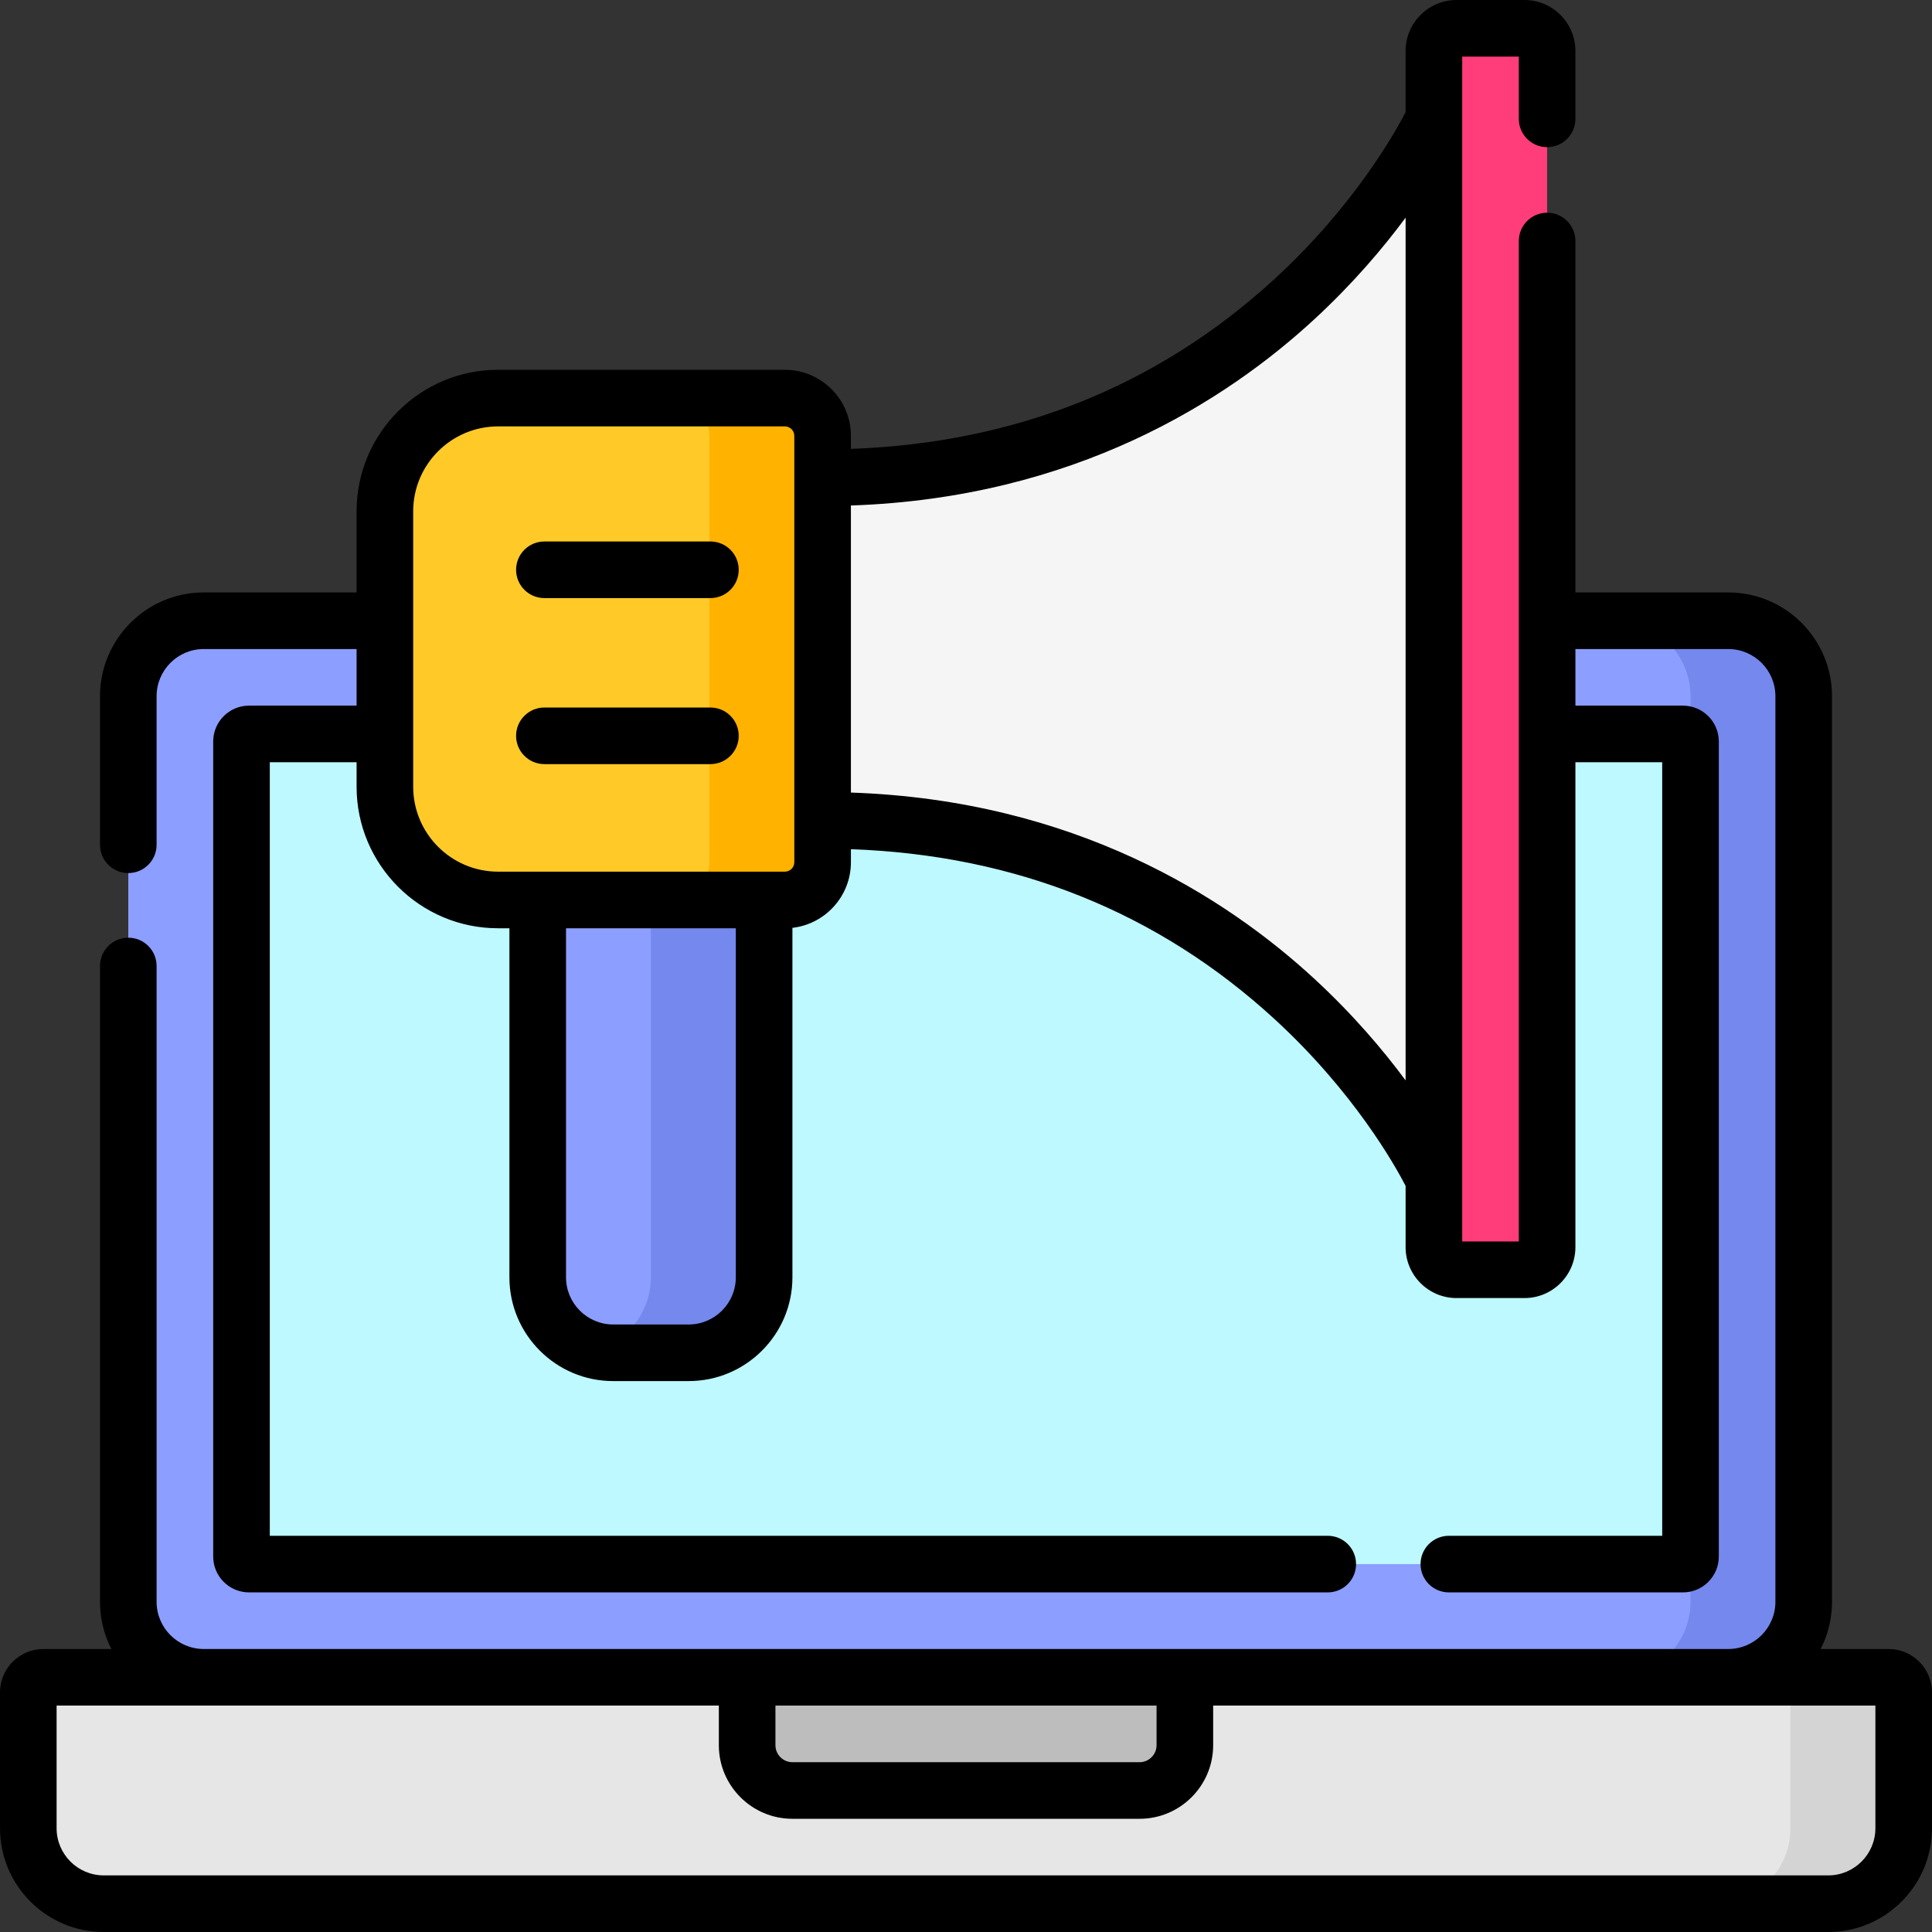 <svg id="Capa_1" enable-background="new 0 0 512 512" height="512" viewBox="0 0 512 512" width="512" xmlns="http://www.w3.org/2000/svg"><rect x="0" y="0" width="512" height="512" fill="#333333" stroke="none"/><path d="m484.5 504.5h-457c-11.046 0-20-8.954-20-20v-36c0-2.209 1.791-4 4-4h489c2.209 0 4 1.791 4 4v36c0 11.046-8.954 20-20 20z" fill="#e6e6e6"/><path d="m500.5 444.5h-30c2.209 0 4 1.791 4 4v36c0 11.046-8.954 20-20 20h30c11.046 0 20-8.954 20-20v-36c0-2.209-1.791-4-4-4z" fill="#d4d4d4"/><path d="m458 444.5h-404c-11.046 0-20-8.954-20-20v-240c0-11.046 8.954-20 20-20h404c11.046 0 20 8.954 20 20v240c0 11.046-8.954 20-20 20z" fill="#8c9eff"/><path d="m458 164.5h-30c11.046 0 20 8.954 20 20v240c0 11.046-8.954 20-20 20h30c11.046 0 20-8.954 20-20v-240c0-11.046-8.954-20-20-20z" fill="#7488ed"/><path d="m64 412.5v-216c0-1.105.895-2 2-2h380c1.105 0 2 .895 2 2v216c0 1.105-.895 2-2 2h-380c-1.105 0-2-.895-2-2z" fill="#bdf9ff"/><path d="m302 474.5h-92c-6.627 0-12-5.373-12-12v-18h116v18c0 6.627-5.373 12-12 12z" fill="#bdbdbd"/><path d="m208 238.5h-76c-16.569 0-30-13.431-30-30v-73c0-16.569 13.431-30 30-30h76c5.523 0 10 4.477 10 10v113c0 5.523-4.477 10-10 10z" fill="#ffca28"/><path d="m208 105.5h-30c5.523 0 10 4.477 10 10v113c0 5.523-4.477 10-10 10h30c5.523 0 10-4.477 10-10v-113c0-5.523-4.477-10-10-10z" fill="#ffb300"/><path d="m380 31.5v281s-43.906-95.089-162-95.089v-90.821c118.094-.001 162-95.09 162-95.09z" fill="#f5f5f5"/><path d="m182.5 358.5h-20c-11.046 0-20-8.954-20-20v-100h60v100c0 11.046-8.954 20-20 20z" fill="#8c9eff"/><path d="m172.5 238.5v100c0 9.316-6.379 17.121-15 19.344 1.601.413 3.27.656 5 .656h20c11.046 0 20-8.954 20-20v-100z" fill="#7488ed"/><path d="m404 336.5h-18c-3.314 0-6-2.686-6-6v-317c0-3.314 2.686-6 6-6h18c3.314 0 6 2.686 6 6v317c0 3.314-2.686 6-6 6z" fill="#ff3d7a"/><path d="m500.5 437h-18.009c1.923-3.752 3.009-8.002 3.009-12.5v-240c0-15.164-12.336-27.5-27.5-27.5h-40.5v-93.127c0-4.142-3.358-7.5-7.5-7.5s-7.5 3.358-7.5 7.5v265.127h-15v-314h15v16.5c0 4.142 3.358 7.5 7.5 7.5s7.5-3.358 7.5-7.5v-18c0-7.444-6.056-13.5-13.5-13.5h-18c-7.444 0-13.5 6.056-13.5 13.5v16.235c-2.743 5.3-13.697 24.904-34.764 44.224-30.897 28.334-68.625 43.453-112.236 44.998v-3.457c0-9.649-7.851-17.5-17.5-17.5h-76c-20.678 0-37.5 16.822-37.5 37.5v21.5h-40.5c-15.164 0-27.5 12.336-27.5 27.5v39.372c0 4.142 3.358 7.5 7.5 7.5s7.5-3.358 7.5-7.5v-39.372c0-6.893 5.607-12.5 12.5-12.5h40.5v15h-28.5c-5.238 0-9.5 4.262-9.5 9.5v216c0 5.238 4.262 9.5 9.5 9.5h285.869c4.142 0 7.5-3.358 7.5-7.5s-3.358-7.5-7.5-7.5h-280.369v-205h23v6.5c0 20.678 16.822 37.5 37.5 37.5h3v92.5c0 15.164 12.336 27.5 27.5 27.5h20c15.164 0 27.5-12.336 27.5-27.5v-92.614c8.711-.995 15.5-8.413 15.5-17.386v-3.457c43.611 1.545 81.339 16.664 112.236 44.998 21.075 19.327 32.029 38.938 34.764 44.223v16.236c0 7.444 6.056 13.5 13.5 13.5h18c7.444 0 13.5-6.056 13.5-13.5v-128.5h23v205h-56.538c-4.142 0-7.5 3.358-7.5 7.5s3.358 7.5 7.5 7.5h62.038c5.238 0 9.5-4.262 9.5-9.5v-216c0-5.238-4.262-9.5-9.5-9.5h-28.5v-15h40.5c6.893 0 12.5 5.607 12.5 12.5v240c0 6.893-5.607 12.5-12.5 12.5h-404c-6.893 0-12.5-5.607-12.5-12.5v-168.5c0-4.142-3.358-7.5-7.5-7.5s-7.5 3.358-7.5 7.5v168.5c0 4.498 1.086 8.748 3.009 12.5h-18.009c-6.341 0-11.5 5.159-11.5 11.5v36c0 15.164 12.336 27.5 27.5 27.5h457c15.164 0 27.5-12.336 27.5-27.5v-36c0-6.341-5.159-11.5-11.5-11.5zm-305.5-98.5c0 6.893-5.607 12.5-12.5 12.5h-20c-6.893 0-12.5-5.607-12.5-12.5v-92.5h45zm15.5-110c0 1.378-1.122 2.5-2.5 2.5h-76c-12.407 0-22.5-10.093-22.5-22.5v-73c0-12.407 10.093-22.5 22.5-22.5h76c1.378 0 2.5 1.122 2.5 2.5zm137.874 30.946c-23.49-21.696-63.579-47.392-122.874-49.408v-76.075c59.295-2.017 99.384-27.712 122.874-49.408 10.192-9.414 18.156-18.809 24.126-26.87v228.631c-5.97-8.062-13.934-17.456-24.126-26.87zm-41.874 192.554v10.5c0 2.481-2.019 4.5-4.5 4.5h-92c-2.481 0-4.5-2.019-4.5-4.5v-10.5zm190.5 32.5c0 6.893-5.607 12.5-12.5 12.5h-457c-6.893 0-12.5-5.607-12.5-12.5v-32.5h175.5v10.5c0 10.752 8.748 19.5 19.5 19.5h92c10.752 0 19.5-8.748 19.5-19.5v-10.5h175.5z"/><path d="m188.269 143.5h-44c-4.142 0-7.5 3.358-7.5 7.5s3.358 7.5 7.5 7.5h44c4.142 0 7.5-3.358 7.5-7.5s-3.358-7.5-7.5-7.5z"/><path d="m188.269 187.5h-44c-4.142 0-7.5 3.358-7.5 7.5s3.358 7.5 7.5 7.5h44c4.142 0 7.5-3.358 7.5-7.5s-3.358-7.5-7.5-7.5z"/></svg>